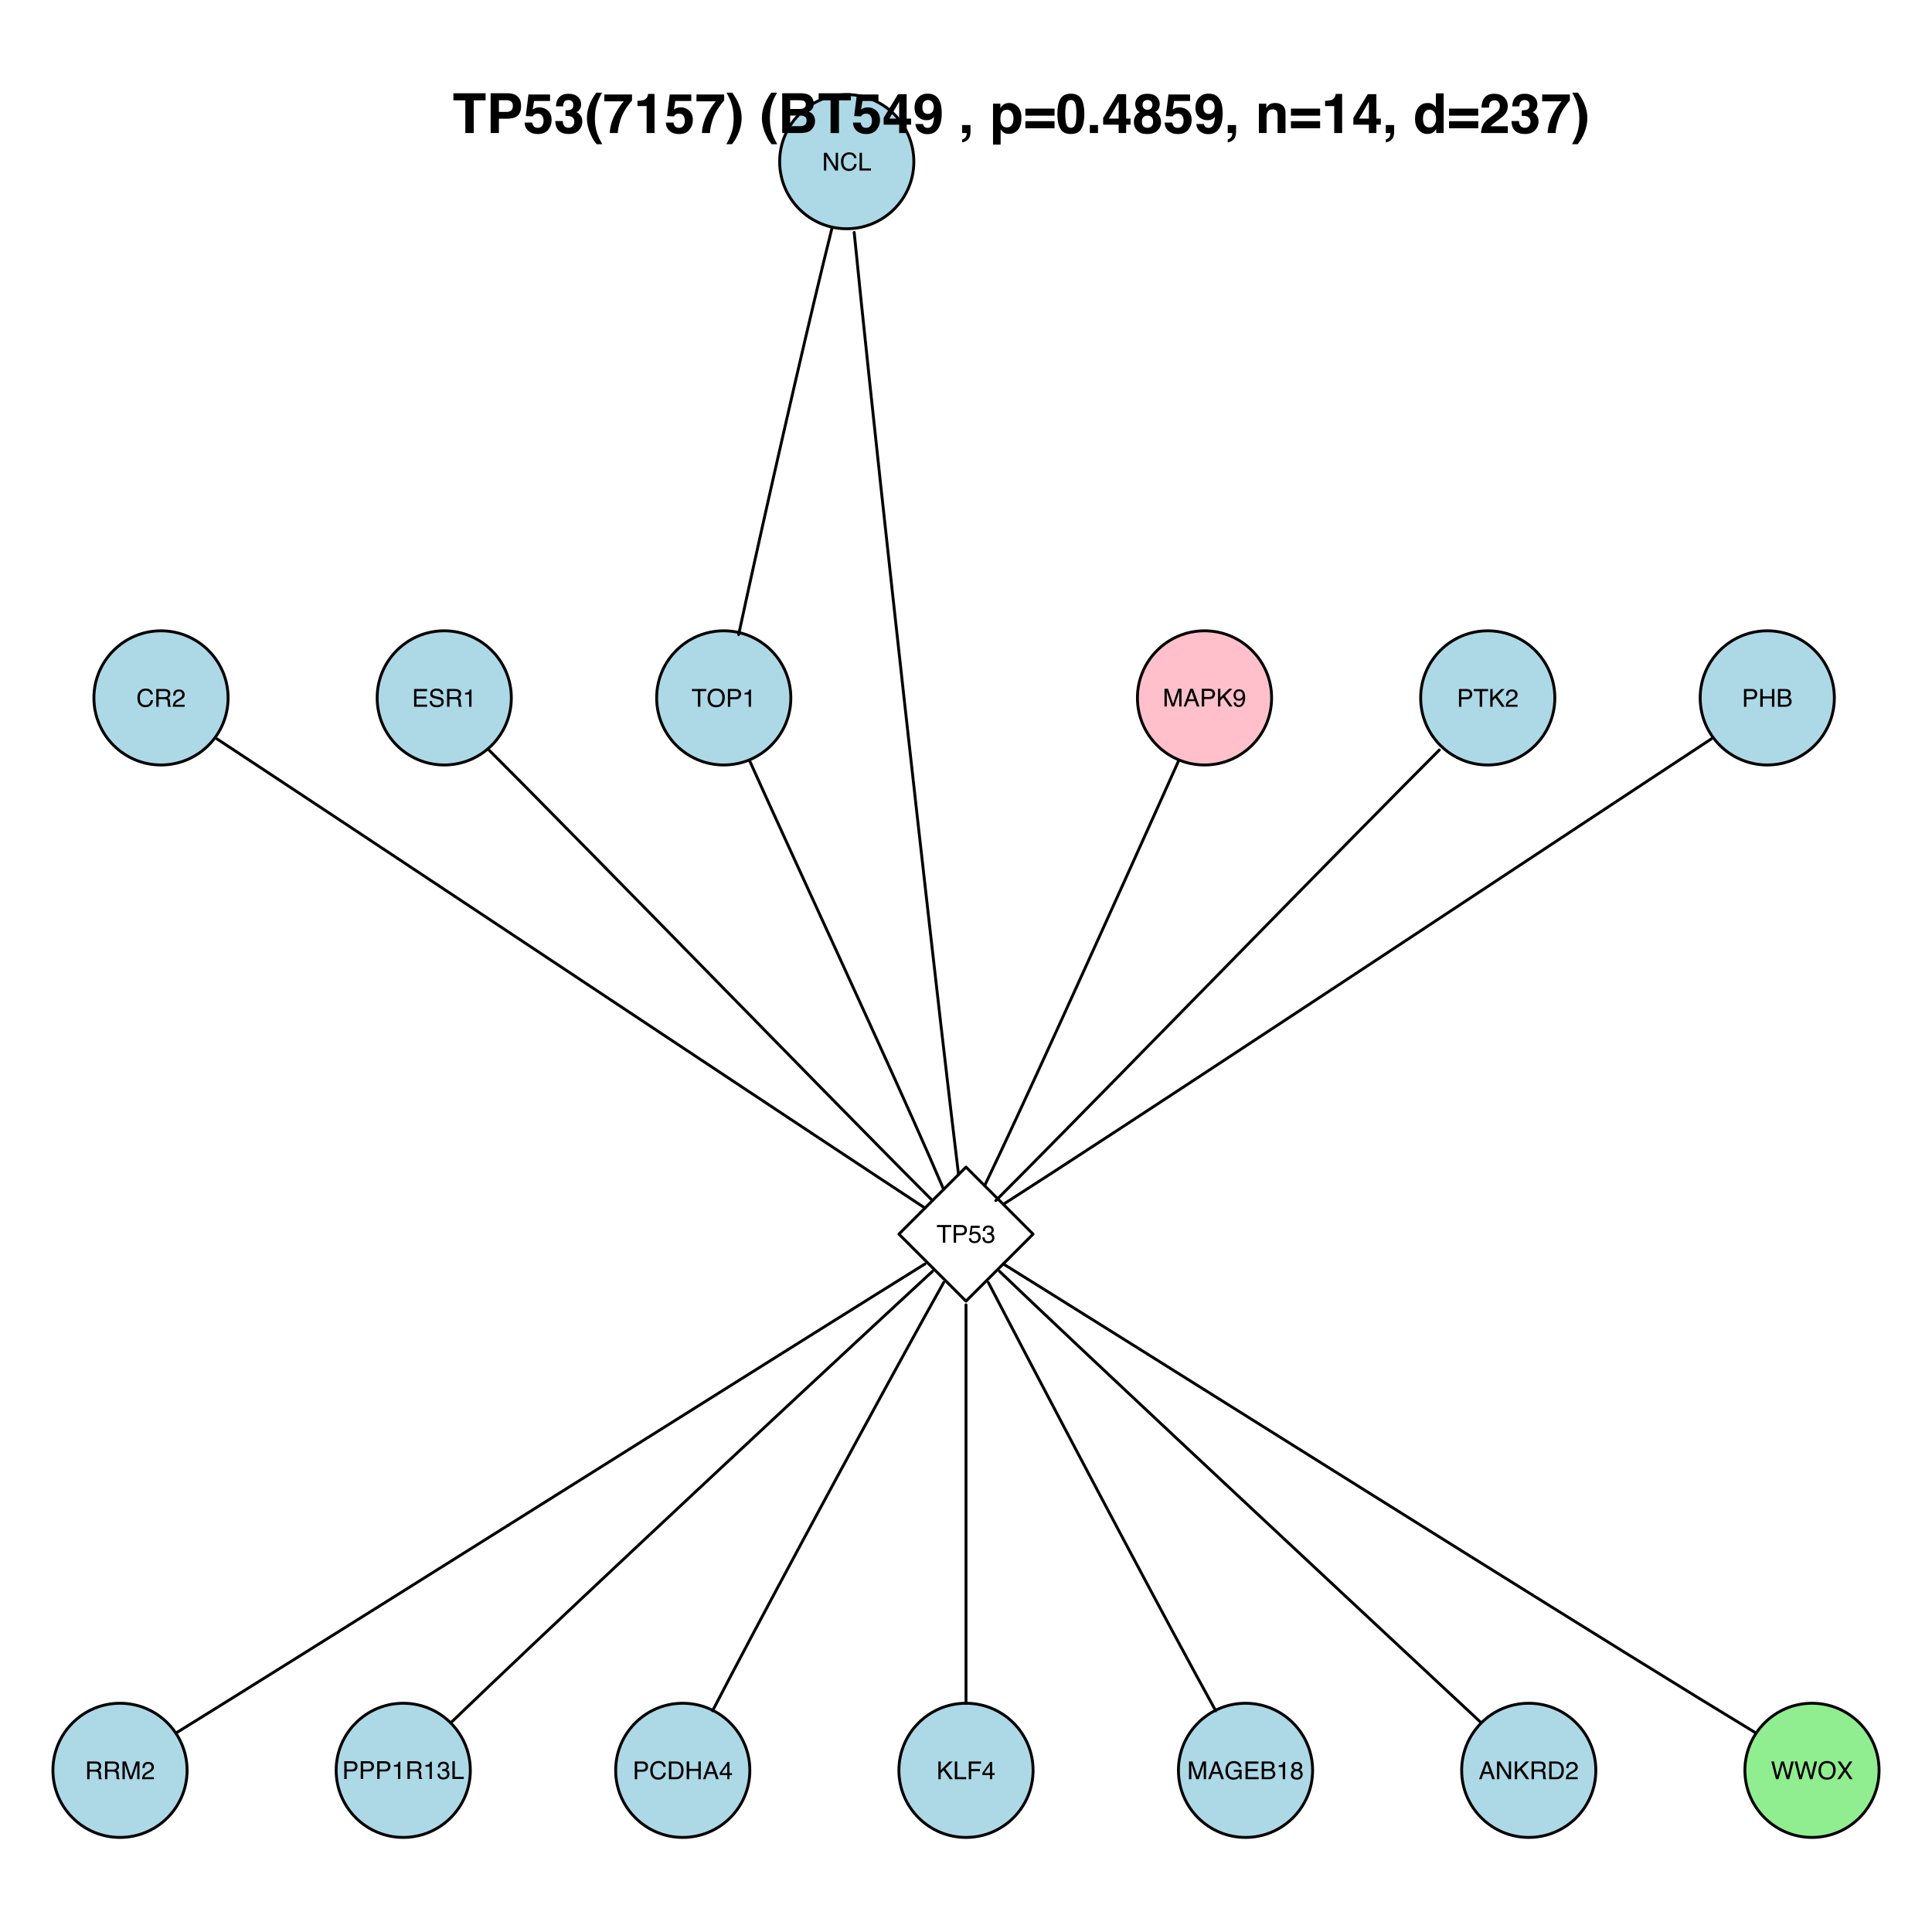 <?xml version="1.0" encoding="UTF-8"?>
<svg xmlns="http://www.w3.org/2000/svg" xmlns:xlink="http://www.w3.org/1999/xlink" width="504pt" height="504pt" viewBox="0 0 504 504" version="1.1">
<defs>
<g>
<symbol overflow="visible" id="glyph0-0">
<path style="stroke:none;" d="M 0.203 0 L 0.203 -4.625 L 3.875 -4.625 L 3.875 0 Z M 3.297 -0.578 L 3.297 -4.047 L 0.781 -4.047 L 0.781 -0.578 Z "/>
</symbol>
<symbol overflow="visible" id="glyph0-1">
<path style="stroke:none;" d="M 2.438 -4.75 C 3.02 -4.75 3.473 -4.594 3.797 -4.281 C 4.117 -3.969 4.297 -3.617 4.328 -3.234 L 3.719 -3.234 C 3.656 -3.523 3.52 -3.758 3.312 -3.938 C 3.102 -4.113 2.812 -4.203 2.438 -4.203 C 1.988 -4.203 1.625 -4.039 1.344 -3.719 C 1.062 -3.395 0.922 -2.906 0.922 -2.25 C 0.922 -1.707 1.047 -1.27 1.297 -0.938 C 1.547 -0.602 1.926 -0.438 2.438 -0.438 C 2.895 -0.438 3.242 -0.613 3.484 -0.969 C 3.609 -1.145 3.703 -1.391 3.766 -1.703 L 4.375 -1.703 C 4.32 -1.211 4.145 -0.801 3.844 -0.469 C 3.469 -0.07 2.973 0.125 2.359 0.125 C 1.816 0.125 1.363 -0.039 1 -0.375 C 0.52 -0.801 0.281 -1.461 0.281 -2.359 C 0.281 -3.035 0.461 -3.594 0.828 -4.031 C 1.211 -4.508 1.75 -4.75 2.438 -4.75 Z M 2.312 -4.75 Z "/>
</symbol>
<symbol overflow="visible" id="glyph0-2">
<path style="stroke:none;" d="M 2.641 -2.5 C 2.93 -2.5 3.16 -2.555 3.328 -2.672 C 3.504 -2.797 3.594 -3.008 3.594 -3.312 C 3.594 -3.645 3.473 -3.867 3.234 -3.984 C 3.109 -4.047 2.938 -4.078 2.719 -4.078 L 1.188 -4.078 L 1.188 -2.5 Z M 0.562 -4.625 L 2.703 -4.625 C 3.055 -4.625 3.348 -4.57 3.578 -4.469 C 4.004 -4.27 4.219 -3.906 4.219 -3.375 C 4.219 -3.094 4.16 -2.863 4.047 -2.688 C 3.93 -2.52 3.773 -2.379 3.578 -2.266 C 3.754 -2.191 3.891 -2.094 3.984 -1.969 C 4.078 -1.852 4.129 -1.664 4.141 -1.406 L 4.156 -0.781 C 4.164 -0.602 4.18 -0.473 4.203 -0.391 C 4.234 -0.242 4.301 -0.148 4.406 -0.109 L 4.406 0 L 3.641 0 C 3.617 -0.039 3.598 -0.094 3.578 -0.156 C 3.566 -0.219 3.555 -0.336 3.547 -0.516 L 3.516 -1.281 C 3.504 -1.582 3.391 -1.785 3.172 -1.891 C 3.055 -1.953 2.867 -1.984 2.609 -1.984 L 1.188 -1.984 L 1.188 0 L 0.562 0 Z "/>
</symbol>
<symbol overflow="visible" id="glyph0-3">
<path style="stroke:none;" d="M 0.203 0 C 0.223 -0.383 0.301 -0.719 0.438 -1 C 0.582 -1.289 0.852 -1.555 1.25 -1.797 L 1.859 -2.141 C 2.129 -2.297 2.32 -2.43 2.438 -2.547 C 2.602 -2.723 2.688 -2.922 2.688 -3.141 C 2.688 -3.398 2.609 -3.609 2.453 -3.766 C 2.297 -3.922 2.086 -4 1.828 -4 C 1.43 -4 1.16 -3.852 1.016 -3.562 C 0.941 -3.406 0.898 -3.188 0.891 -2.906 L 0.312 -2.906 C 0.32 -3.301 0.395 -3.617 0.531 -3.859 C 0.77 -4.297 1.203 -4.516 1.828 -4.516 C 2.336 -4.516 2.711 -4.375 2.953 -4.094 C 3.191 -3.82 3.312 -3.516 3.312 -3.172 C 3.312 -2.805 3.188 -2.5 2.938 -2.25 C 2.789 -2.094 2.523 -1.91 2.141 -1.703 L 1.719 -1.469 C 1.508 -1.352 1.348 -1.242 1.234 -1.141 C 1.023 -0.961 0.891 -0.758 0.828 -0.531 L 3.297 -0.531 L 3.297 0 Z "/>
</symbol>
<symbol overflow="visible" id="glyph0-4">
<path style="stroke:none;" d="M 0.547 -4.625 L 3.922 -4.625 L 3.922 -4.047 L 1.156 -4.047 L 1.156 -2.656 L 3.703 -2.656 L 3.703 -2.109 L 1.156 -2.109 L 1.156 -0.547 L 3.969 -0.547 L 3.969 0 L 0.547 0 Z M 2.25 -4.625 Z "/>
</symbol>
<symbol overflow="visible" id="glyph0-5">
<path style="stroke:none;" d="M 0.906 -1.484 C 0.914 -1.223 0.973 -1.016 1.078 -0.859 C 1.285 -0.547 1.656 -0.391 2.188 -0.391 C 2.414 -0.391 2.629 -0.426 2.828 -0.5 C 3.191 -0.625 3.375 -0.852 3.375 -1.188 C 3.375 -1.438 3.297 -1.617 3.141 -1.734 C 2.984 -1.836 2.734 -1.926 2.391 -2 L 1.766 -2.141 C 1.359 -2.234 1.07 -2.336 0.906 -2.453 C 0.613 -2.641 0.469 -2.926 0.469 -3.312 C 0.469 -3.727 0.609 -4.066 0.891 -4.328 C 1.18 -4.598 1.586 -4.734 2.109 -4.734 C 2.598 -4.734 3.008 -4.613 3.344 -4.375 C 3.688 -4.145 3.859 -3.773 3.859 -3.266 L 3.266 -3.266 C 3.234 -3.516 3.164 -3.703 3.062 -3.828 C 2.875 -4.066 2.551 -4.188 2.094 -4.188 C 1.727 -4.188 1.461 -4.109 1.297 -3.953 C 1.141 -3.805 1.062 -3.629 1.062 -3.422 C 1.062 -3.191 1.156 -3.023 1.344 -2.922 C 1.469 -2.859 1.75 -2.773 2.188 -2.672 L 2.828 -2.531 C 3.141 -2.457 3.379 -2.359 3.547 -2.234 C 3.836 -2.016 3.984 -1.703 3.984 -1.297 C 3.984 -0.785 3.797 -0.414 3.422 -0.188 C 3.055 0.031 2.629 0.141 2.141 0.141 C 1.566 0.141 1.113 -0.008 0.781 -0.312 C 0.457 -0.594 0.301 -0.984 0.312 -1.484 Z M 2.156 -4.75 Z "/>
</symbol>
<symbol overflow="visible" id="glyph0-6">
<path style="stroke:none;" d="M 0.609 -3.188 L 0.609 -3.625 C 1.023 -3.664 1.312 -3.727 1.469 -3.812 C 1.633 -3.906 1.754 -4.129 1.828 -4.484 L 2.281 -4.484 L 2.281 0 L 1.672 0 L 1.672 -3.188 Z "/>
</symbol>
<symbol overflow="visible" id="glyph0-7">
<path style="stroke:none;" d="M 0.484 -4.625 L 1.234 -4.625 L 3.562 -0.875 L 3.562 -4.625 L 4.156 -4.625 L 4.156 0 L 3.453 0 L 1.094 -3.734 L 1.094 0 L 0.484 0 Z M 2.281 -4.625 Z "/>
</symbol>
<symbol overflow="visible" id="glyph0-8">
<path style="stroke:none;" d="M 0.484 -4.625 L 1.109 -4.625 L 1.109 -0.547 L 3.453 -0.547 L 3.453 0 L 0.484 0 Z "/>
</symbol>
<symbol overflow="visible" id="glyph0-9">
<path style="stroke:none;" d="M 0.469 -4.625 L 1.375 -4.625 L 2.703 -0.719 L 4.016 -4.625 L 4.906 -4.625 L 4.906 0 L 4.312 0 L 4.312 -2.719 C 4.312 -2.812 4.312 -2.969 4.312 -3.188 C 4.312 -3.406 4.312 -3.641 4.312 -3.891 L 3 0 L 2.375 0 L 1.062 -3.891 L 1.062 -3.75 C 1.062 -3.633 1.062 -3.461 1.062 -3.234 C 1.07 -3.004 1.078 -2.832 1.078 -2.719 L 1.078 0 L 0.469 0 Z "/>
</symbol>
<symbol overflow="visible" id="glyph0-10">
<path style="stroke:none;" d="M 2.859 -1.891 L 2.156 -3.938 L 1.422 -1.891 Z M 1.828 -4.625 L 2.547 -4.625 L 4.219 0 L 3.531 0 L 3.062 -1.391 L 1.234 -1.391 L 0.734 0 L 0.094 0 Z M 2.156 -4.625 Z "/>
</symbol>
<symbol overflow="visible" id="glyph0-11">
<path style="stroke:none;" d="M 0.547 -4.625 L 2.625 -4.625 C 3.039 -4.625 3.375 -4.504 3.625 -4.266 C 3.875 -4.035 4 -3.711 4 -3.297 C 4 -2.93 3.883 -2.613 3.656 -2.344 C 3.438 -2.082 3.094 -1.953 2.625 -1.953 L 1.172 -1.953 L 1.172 0 L 0.547 0 Z M 3.359 -3.297 C 3.359 -3.629 3.234 -3.859 2.984 -3.984 C 2.848 -4.047 2.66 -4.078 2.422 -4.078 L 1.172 -4.078 L 1.172 -2.484 L 2.422 -2.484 C 2.703 -2.484 2.926 -2.539 3.094 -2.656 C 3.27 -2.781 3.359 -2.992 3.359 -3.297 Z "/>
</symbol>
<symbol overflow="visible" id="glyph0-12">
<path style="stroke:none;" d="M 0.484 -4.625 L 1.094 -4.625 L 1.094 -2.359 L 3.344 -4.625 L 4.219 -4.625 L 2.297 -2.75 L 4.266 0 L 3.453 0 L 1.844 -2.312 L 1.094 -1.609 L 1.094 0 L 0.484 0 Z "/>
</symbol>
<symbol overflow="visible" id="glyph0-13">
<path style="stroke:none;" d="M 0.859 -1.094 C 0.867 -0.781 0.988 -0.562 1.219 -0.438 C 1.332 -0.375 1.461 -0.344 1.609 -0.344 C 1.879 -0.344 2.109 -0.453 2.297 -0.672 C 2.484 -0.898 2.617 -1.363 2.703 -2.062 C 2.578 -1.852 2.422 -1.707 2.234 -1.625 C 2.047 -1.551 1.848 -1.516 1.641 -1.516 C 1.203 -1.516 0.859 -1.648 0.609 -1.922 C 0.359 -2.191 0.234 -2.539 0.234 -2.969 C 0.234 -3.375 0.359 -3.727 0.609 -4.031 C 0.859 -4.344 1.223 -4.5 1.703 -4.5 C 2.359 -4.5 2.812 -4.207 3.062 -3.625 C 3.195 -3.301 3.266 -2.895 3.266 -2.406 C 3.266 -1.852 3.188 -1.363 3.031 -0.938 C 2.75 -0.227 2.281 0.125 1.625 0.125 C 1.188 0.125 0.852 0.008 0.625 -0.219 C 0.395 -0.445 0.281 -0.738 0.281 -1.094 Z M 1.719 -2.016 C 1.938 -2.016 2.141 -2.086 2.328 -2.234 C 2.516 -2.379 2.609 -2.641 2.609 -3.016 C 2.609 -3.336 2.523 -3.578 2.359 -3.734 C 2.191 -3.898 1.977 -3.984 1.719 -3.984 C 1.438 -3.984 1.211 -3.891 1.047 -3.703 C 0.891 -3.523 0.812 -3.281 0.812 -2.969 C 0.812 -2.676 0.883 -2.441 1.031 -2.266 C 1.176 -2.098 1.406 -2.016 1.719 -2.016 Z "/>
</symbol>
<symbol overflow="visible" id="glyph0-14">
<path style="stroke:none;" d="M 3.844 -4.625 L 3.844 -4.062 L 2.297 -4.062 L 2.297 0 L 1.656 0 L 1.656 -4.062 L 0.109 -4.062 L 0.109 -4.625 Z "/>
</symbol>
<symbol overflow="visible" id="glyph0-15">
<path style="stroke:none;" d="M 0.5 -4.625 L 1.141 -4.625 L 1.141 -2.703 L 3.547 -2.703 L 3.547 -4.625 L 4.172 -4.625 L 4.172 0 L 3.547 0 L 3.547 -2.156 L 1.141 -2.156 L 1.141 0 L 0.5 0 Z "/>
</symbol>
<symbol overflow="visible" id="glyph0-16">
<path style="stroke:none;" d="M 2.219 -2.672 C 2.488 -2.672 2.695 -2.707 2.844 -2.781 C 3.07 -2.895 3.188 -3.098 3.188 -3.391 C 3.188 -3.691 3.062 -3.895 2.812 -4 C 2.676 -4.062 2.473 -4.094 2.203 -4.094 L 1.094 -4.094 L 1.094 -2.672 Z M 2.438 -0.531 C 2.82 -0.531 3.094 -0.645 3.25 -0.875 C 3.352 -1.008 3.406 -1.176 3.406 -1.375 C 3.406 -1.707 3.258 -1.938 2.969 -2.062 C 2.801 -2.125 2.586 -2.156 2.328 -2.156 L 1.094 -2.156 L 1.094 -0.531 Z M 0.469 -4.625 L 2.453 -4.625 C 2.992 -4.625 3.379 -4.461 3.609 -4.141 C 3.742 -3.941 3.812 -3.719 3.812 -3.469 C 3.812 -3.176 3.727 -2.938 3.562 -2.75 C 3.477 -2.656 3.352 -2.566 3.188 -2.484 C 3.426 -2.391 3.602 -2.289 3.719 -2.188 C 3.926 -1.977 4.031 -1.695 4.031 -1.344 C 4.031 -1.051 3.938 -0.785 3.75 -0.547 C 3.477 -0.18 3.035 0 2.422 0 L 0.469 0 Z "/>
</symbol>
<symbol overflow="visible" id="glyph0-17">
<path style="stroke:none;" d="M 2.484 -4.75 C 3.297 -4.75 3.898 -4.484 4.297 -3.953 C 4.598 -3.547 4.75 -3.023 4.75 -2.391 C 4.75 -1.703 4.578 -1.129 4.234 -0.672 C 3.816 -0.129 3.227 0.141 2.469 0.141 C 1.758 0.141 1.203 -0.094 0.797 -0.562 C 0.43 -1.02 0.25 -1.594 0.25 -2.281 C 0.25 -2.906 0.406 -3.441 0.719 -3.891 C 1.113 -4.461 1.703 -4.75 2.484 -4.75 Z M 2.547 -0.422 C 3.098 -0.422 3.492 -0.617 3.734 -1.016 C 3.984 -1.41 4.109 -1.863 4.109 -2.375 C 4.109 -2.914 3.969 -3.352 3.688 -3.688 C 3.406 -4.02 3.016 -4.188 2.516 -4.188 C 2.035 -4.188 1.645 -4.02 1.344 -3.688 C 1.051 -3.363 0.906 -2.883 0.906 -2.25 C 0.906 -1.738 1.031 -1.305 1.281 -0.953 C 1.539 -0.598 1.961 -0.422 2.547 -0.422 Z M 2.5 -4.75 Z "/>
</symbol>
<symbol overflow="visible" id="glyph0-18">
<path style="stroke:none;" d="M 0.797 -1.141 C 0.836 -0.816 0.988 -0.598 1.25 -0.484 C 1.383 -0.422 1.535 -0.391 1.703 -0.391 C 2.047 -0.391 2.297 -0.492 2.453 -0.703 C 2.617 -0.922 2.703 -1.16 2.703 -1.422 C 2.703 -1.734 2.602 -1.973 2.406 -2.141 C 2.219 -2.316 1.988 -2.406 1.719 -2.406 C 1.52 -2.406 1.352 -2.363 1.219 -2.281 C 1.082 -2.207 0.961 -2.102 0.859 -1.969 L 0.375 -2 L 0.719 -4.422 L 3.047 -4.422 L 3.047 -3.875 L 1.141 -3.875 L 0.953 -2.625 C 1.055 -2.707 1.156 -2.77 1.25 -2.812 C 1.414 -2.875 1.609 -2.906 1.828 -2.906 C 2.242 -2.906 2.594 -2.77 2.875 -2.5 C 3.164 -2.238 3.312 -1.906 3.312 -1.5 C 3.312 -1.07 3.176 -0.695 2.906 -0.375 C 2.645 -0.051 2.227 0.109 1.656 0.109 C 1.289 0.109 0.961 0.008 0.672 -0.188 C 0.391 -0.395 0.234 -0.711 0.203 -1.141 Z "/>
</symbol>
<symbol overflow="visible" id="glyph0-19">
<path style="stroke:none;" d="M 1.672 0.125 C 1.141 0.125 0.754 -0.02 0.516 -0.312 C 0.273 -0.602 0.156 -0.961 0.156 -1.391 L 0.75 -1.391 C 0.77 -1.098 0.82 -0.883 0.906 -0.75 C 1.051 -0.508 1.316 -0.391 1.703 -0.391 C 2.004 -0.391 2.242 -0.469 2.422 -0.625 C 2.598 -0.789 2.688 -1 2.688 -1.25 C 2.688 -1.562 2.594 -1.773 2.406 -1.891 C 2.219 -2.016 1.953 -2.078 1.609 -2.078 C 1.578 -2.078 1.539 -2.078 1.5 -2.078 C 1.457 -2.078 1.422 -2.078 1.391 -2.078 L 1.391 -2.578 C 1.441 -2.566 1.488 -2.562 1.531 -2.562 C 1.57 -2.562 1.613 -2.562 1.656 -2.562 C 1.875 -2.562 2.051 -2.594 2.188 -2.656 C 2.426 -2.781 2.547 -2.992 2.547 -3.297 C 2.547 -3.516 2.461 -3.68 2.297 -3.797 C 2.141 -3.922 1.957 -3.984 1.75 -3.984 C 1.363 -3.984 1.102 -3.859 0.969 -3.609 C 0.883 -3.473 0.836 -3.281 0.828 -3.031 L 0.266 -3.031 C 0.266 -3.363 0.332 -3.645 0.469 -3.875 C 0.695 -4.289 1.102 -4.5 1.688 -4.5 C 2.145 -4.5 2.5 -4.395 2.75 -4.188 C 3 -3.988 3.125 -3.695 3.125 -3.312 C 3.125 -3.031 3.051 -2.805 2.906 -2.641 C 2.812 -2.535 2.691 -2.453 2.547 -2.391 C 2.785 -2.328 2.969 -2.203 3.094 -2.016 C 3.227 -1.828 3.297 -1.598 3.297 -1.328 C 3.297 -0.898 3.156 -0.551 2.875 -0.281 C 2.594 -0.008 2.191 0.125 1.672 0.125 Z "/>
</symbol>
<symbol overflow="visible" id="glyph0-20">
<path style="stroke:none;" d="M 2.266 -0.531 C 2.473 -0.531 2.645 -0.551 2.781 -0.594 C 3.031 -0.676 3.227 -0.836 3.375 -1.078 C 3.5 -1.266 3.594 -1.5 3.656 -1.781 C 3.688 -1.957 3.703 -2.117 3.703 -2.266 C 3.703 -2.836 3.586 -3.281 3.359 -3.594 C 3.129 -3.914 2.758 -4.078 2.25 -4.078 L 1.141 -4.078 L 1.141 -0.531 Z M 0.516 -4.625 L 2.391 -4.625 C 3.023 -4.625 3.516 -4.395 3.859 -3.938 C 4.172 -3.531 4.328 -3.008 4.328 -2.375 C 4.328 -1.883 4.238 -1.441 4.062 -1.047 C 3.738 -0.348 3.176 0 2.375 0 L 0.516 0 Z "/>
</symbol>
<symbol overflow="visible" id="glyph0-21">
<path style="stroke:none;" d="M 2.125 -1.594 L 2.125 -3.641 L 0.688 -1.594 Z M 2.141 0 L 2.141 -1.094 L 0.156 -1.094 L 0.156 -1.656 L 2.219 -4.516 L 2.703 -4.516 L 2.703 -1.594 L 3.359 -1.594 L 3.359 -1.094 L 2.703 -1.094 L 2.703 0 Z "/>
</symbol>
<symbol overflow="visible" id="glyph0-22">
<path style="stroke:none;" d="M 0.547 -4.625 L 3.75 -4.625 L 3.75 -4.047 L 1.172 -4.047 L 1.172 -2.656 L 3.438 -2.656 L 3.438 -2.094 L 1.172 -2.094 L 1.172 0 L 0.547 0 Z "/>
</symbol>
<symbol overflow="visible" id="glyph0-23">
<path style="stroke:none;" d="M 2.484 -4.734 C 2.922 -4.734 3.297 -4.648 3.609 -4.484 C 4.066 -4.242 4.348 -3.82 4.453 -3.219 L 3.828 -3.219 C 3.754 -3.551 3.598 -3.797 3.359 -3.953 C 3.129 -4.109 2.832 -4.188 2.469 -4.188 C 2.039 -4.188 1.68 -4.023 1.391 -3.703 C 1.098 -3.379 0.953 -2.898 0.953 -2.266 C 0.953 -1.723 1.07 -1.281 1.312 -0.938 C 1.551 -0.594 1.945 -0.422 2.5 -0.422 C 2.914 -0.422 3.258 -0.539 3.531 -0.781 C 3.801 -1.02 3.941 -1.41 3.953 -1.953 L 2.5 -1.953 L 2.5 -2.469 L 4.531 -2.469 L 4.531 0 L 4.125 0 L 3.969 -0.594 C 3.758 -0.363 3.57 -0.203 3.406 -0.109 C 3.133 0.047 2.785 0.125 2.359 0.125 C 1.816 0.125 1.348 -0.051 0.953 -0.406 C 0.523 -0.852 0.312 -1.461 0.312 -2.234 C 0.312 -3.004 0.52 -3.617 0.938 -4.078 C 1.332 -4.516 1.848 -4.734 2.484 -4.734 Z M 2.375 -4.75 Z "/>
</symbol>
<symbol overflow="visible" id="glyph0-24">
<path style="stroke:none;" d="M 1.75 -2.609 C 2 -2.609 2.191 -2.676 2.328 -2.812 C 2.473 -2.957 2.547 -3.129 2.547 -3.328 C 2.547 -3.492 2.477 -3.645 2.344 -3.781 C 2.207 -3.926 2.004 -4 1.734 -4 C 1.461 -4 1.266 -3.926 1.141 -3.781 C 1.016 -3.645 0.953 -3.484 0.953 -3.297 C 0.953 -3.078 1.031 -2.906 1.188 -2.781 C 1.352 -2.664 1.539 -2.609 1.75 -2.609 Z M 1.781 -0.391 C 2.039 -0.391 2.258 -0.457 2.438 -0.594 C 2.613 -0.738 2.703 -0.953 2.703 -1.234 C 2.703 -1.523 2.609 -1.742 2.422 -1.891 C 2.242 -2.047 2.02 -2.125 1.75 -2.125 C 1.477 -2.125 1.254 -2.047 1.078 -1.891 C 0.91 -1.734 0.828 -1.52 0.828 -1.25 C 0.828 -1.02 0.906 -0.816 1.062 -0.641 C 1.219 -0.473 1.457 -0.391 1.781 -0.391 Z M 0.984 -2.391 C 0.828 -2.461 0.703 -2.547 0.609 -2.641 C 0.441 -2.805 0.359 -3.02 0.359 -3.281 C 0.359 -3.625 0.477 -3.914 0.719 -4.156 C 0.969 -4.395 1.316 -4.516 1.766 -4.516 C 2.191 -4.516 2.523 -4.398 2.766 -4.172 C 3.016 -3.941 3.141 -3.676 3.141 -3.375 C 3.141 -3.094 3.07 -2.863 2.938 -2.688 C 2.852 -2.594 2.727 -2.5 2.562 -2.406 C 2.75 -2.32 2.895 -2.223 3 -2.109 C 3.195 -1.898 3.297 -1.629 3.297 -1.297 C 3.297 -0.898 3.16 -0.562 2.891 -0.281 C 2.629 -0.008 2.254 0.125 1.766 0.125 C 1.328 0.125 0.957 0.008 0.656 -0.219 C 0.352 -0.457 0.203 -0.805 0.203 -1.266 C 0.203 -1.523 0.266 -1.754 0.391 -1.953 C 0.523 -2.148 0.723 -2.297 0.984 -2.391 Z "/>
</symbol>
<symbol overflow="visible" id="glyph0-25">
<path style="stroke:none;" d="M 0.797 -4.625 L 1.672 -0.859 L 2.703 -4.625 L 3.391 -4.625 L 4.438 -0.859 L 5.297 -4.625 L 5.984 -4.625 L 4.781 0 L 4.125 0 L 3.047 -3.828 L 1.984 0 L 1.328 0 L 0.109 -4.625 Z "/>
</symbol>
<symbol overflow="visible" id="glyph0-26">
<path style="stroke:none;" d="M 0.891 0 L 0.125 0 L 1.781 -2.359 L 0.234 -4.625 L 1.016 -4.625 L 2.203 -2.844 L 3.359 -4.625 L 4.109 -4.625 L 2.562 -2.359 L 4.188 0 L 3.406 0 L 2.172 -1.906 Z "/>
</symbol>
<symbol overflow="visible" id="glyph1-0">
<path style="stroke:none;" d="M 1.078 0 L 1.078 -10.375 L 9.438 -10.375 L 9.438 0 Z M 8.141 -1.297 L 8.141 -9.078 L 2.375 -9.078 L 2.375 -1.297 Z "/>
</symbol>
<symbol overflow="visible" id="glyph1-1">
<path style="stroke:none;" d="M 8.625 -10.375 L 8.625 -8.531 L 5.531 -8.531 L 5.531 0 L 3.344 0 L 3.344 -8.531 L 0.234 -8.531 L 0.234 -10.375 Z "/>
</symbol>
<symbol overflow="visible" id="glyph1-2">
<path style="stroke:none;" d="M 6.938 -7.062 C 6.938 -7.602 6.789 -7.988 6.5 -8.219 C 6.219 -8.445 5.82 -8.562 5.312 -8.562 L 3.297 -8.562 L 3.297 -5.516 L 5.312 -5.516 C 5.82 -5.516 6.219 -5.641 6.5 -5.891 C 6.789 -6.141 6.938 -6.531 6.938 -7.062 Z M 9.078 -7.078 C 9.078 -5.859 8.766 -4.992 8.141 -4.484 C 7.523 -3.984 6.645 -3.734 5.5 -3.734 L 3.297 -3.734 L 3.297 0 L 1.141 0 L 1.141 -10.375 L 5.656 -10.375 C 6.695 -10.375 7.523 -10.102 8.141 -9.562 C 8.766 -9.031 9.078 -8.203 9.078 -7.078 Z "/>
</symbol>
<symbol overflow="visible" id="glyph1-3">
<path style="stroke:none;" d="M 2.375 -2.734 C 2.457 -2.297 2.609 -1.957 2.828 -1.719 C 3.055 -1.477 3.383 -1.359 3.812 -1.359 C 4.312 -1.359 4.691 -1.531 4.953 -1.875 C 5.211 -2.227 5.344 -2.672 5.344 -3.203 C 5.344 -3.723 5.219 -4.16 4.969 -4.516 C 4.727 -4.879 4.352 -5.062 3.844 -5.062 C 3.594 -5.062 3.379 -5.031 3.203 -4.969 C 2.891 -4.852 2.656 -4.645 2.5 -4.344 L 0.703 -4.438 L 1.406 -10.062 L 7.031 -10.062 L 7.031 -8.359 L 2.859 -8.359 L 2.5 -6.141 C 2.812 -6.336 3.051 -6.469 3.219 -6.531 C 3.508 -6.645 3.863 -6.703 4.281 -6.703 C 5.125 -6.703 5.859 -6.414 6.484 -5.844 C 7.117 -5.281 7.438 -4.457 7.438 -3.375 C 7.438 -2.426 7.133 -1.582 6.531 -0.844 C 5.926 -0.102 5.02 0.266 3.812 0.266 C 2.844 0.266 2.047 0.004 1.422 -0.516 C 0.797 -1.035 0.445 -1.773 0.375 -2.734 Z "/>
</symbol>
<symbol overflow="visible" id="glyph1-4">
<path style="stroke:none;" d="M 2.344 -3.125 C 2.344 -2.719 2.41 -2.383 2.547 -2.125 C 2.785 -1.625 3.227 -1.375 3.875 -1.375 C 4.27 -1.375 4.613 -1.508 4.906 -1.781 C 5.195 -2.051 5.344 -2.441 5.344 -2.953 C 5.344 -3.617 5.07 -4.066 4.531 -4.297 C 4.219 -4.422 3.727 -4.484 3.062 -4.484 L 3.062 -5.922 C 3.719 -5.93 4.176 -5.992 4.438 -6.109 C 4.875 -6.305 5.094 -6.703 5.094 -7.297 C 5.094 -7.691 4.977 -8.008 4.75 -8.25 C 4.531 -8.488 4.211 -8.609 3.797 -8.609 C 3.328 -8.609 2.977 -8.457 2.75 -8.156 C 2.531 -7.863 2.426 -7.469 2.438 -6.969 L 0.562 -6.969 C 0.582 -7.469 0.672 -7.945 0.828 -8.406 C 0.984 -8.801 1.238 -9.172 1.594 -9.516 C 1.852 -9.754 2.164 -9.938 2.531 -10.062 C 2.895 -10.188 3.336 -10.25 3.859 -10.25 C 4.836 -10.25 5.625 -9.992 6.219 -9.484 C 6.82 -8.984 7.125 -8.312 7.125 -7.469 C 7.125 -6.863 6.941 -6.352 6.578 -5.938 C 6.359 -5.688 6.125 -5.516 5.875 -5.422 C 6.062 -5.422 6.328 -5.258 6.672 -4.938 C 7.18 -4.469 7.438 -3.82 7.438 -3 C 7.438 -2.133 7.133 -1.375 6.531 -0.719 C 5.938 -0.07 5.055 0.25 3.891 0.25 C 2.441 0.25 1.438 -0.219 0.875 -1.156 C 0.57 -1.656 0.406 -2.312 0.375 -3.125 Z "/>
</symbol>
<symbol overflow="visible" id="glyph1-5">
<path style="stroke:none;" d="M 1.453 -7.75 C 1.816 -8.613 2.359 -9.539 3.078 -10.531 L 4.594 -10.531 L 4.156 -9.75 C 3.562 -8.664 3.148 -7.531 2.922 -6.344 C 2.773 -5.562 2.703 -4.711 2.703 -3.797 C 2.703 -2.359 2.91 -1.039 3.328 0.156 C 3.566 0.875 4 1.789 4.625 2.906 L 3.141 2.906 L 2.641 2.219 C 2.316 1.812 1.973 1.195 1.609 0.375 C 0.953 -1.082 0.625 -2.516 0.625 -3.922 C 0.625 -5.211 0.898 -6.488 1.453 -7.75 Z "/>
</symbol>
<symbol overflow="visible" id="glyph1-6">
<path style="stroke:none;" d="M 7.594 -8.5 C 7.289 -8.195 6.875 -7.664 6.344 -6.906 C 5.812 -6.156 5.363 -5.379 5 -4.578 C 4.719 -3.941 4.461 -3.164 4.234 -2.25 C 4.004 -1.332 3.891 -0.582 3.891 0 L 1.797 0 C 1.859 -1.832 2.461 -3.734 3.609 -5.703 C 4.336 -6.93 4.953 -7.785 5.453 -8.266 L 0.359 -8.266 L 0.391 -10.062 L 7.594 -10.062 Z "/>
</symbol>
<symbol overflow="visible" id="glyph1-7">
<path style="stroke:none;" d="M 1 -7.031 L 1 -8.406 C 1.633 -8.426 2.078 -8.469 2.328 -8.531 C 2.734 -8.613 3.062 -8.789 3.312 -9.062 C 3.488 -9.238 3.617 -9.484 3.703 -9.797 C 3.754 -9.973 3.781 -10.109 3.781 -10.203 L 5.453 -10.203 L 5.453 0 L 3.391 0 L 3.391 -7.031 Z "/>
</symbol>
<symbol overflow="visible" id="glyph1-8">
<path style="stroke:none;" d="M 1.688 -10.531 C 2.406 -9.539 2.945 -8.613 3.312 -7.75 C 3.863 -6.488 4.141 -5.211 4.141 -3.922 C 4.141 -2.516 3.816 -1.082 3.172 0.375 C 2.797 1.195 2.445 1.812 2.125 2.219 L 1.625 2.906 L 0.141 2.906 C 0.766 1.789 1.195 0.875 1.438 0.156 C 1.852 -1.039 2.062 -2.359 2.062 -3.797 C 2.062 -4.711 1.988 -5.562 1.844 -6.344 C 1.613 -7.531 1.203 -8.664 0.609 -9.75 L 0.188 -10.531 Z "/>
</symbol>
<symbol overflow="visible" id="glyph1-9">
<path style="stroke:none;" d=""/>
</symbol>
<symbol overflow="visible" id="glyph1-10">
<path style="stroke:none;" d="M 3.203 -8.562 L 3.203 -6.281 L 5.75 -6.281 C 6.195 -6.281 6.562 -6.363 6.844 -6.531 C 7.133 -6.707 7.281 -7.016 7.281 -7.453 C 7.281 -7.93 7.094 -8.25 6.719 -8.406 C 6.395 -8.508 5.984 -8.562 5.484 -8.562 Z M 3.203 -4.562 L 3.203 -1.797 L 5.75 -1.797 C 6.195 -1.797 6.551 -1.859 6.812 -1.984 C 7.27 -2.211 7.5 -2.645 7.5 -3.281 C 7.5 -3.82 7.273 -4.191 6.828 -4.391 C 6.578 -4.504 6.227 -4.562 5.781 -4.562 Z M 6.172 -10.375 C 7.441 -10.352 8.344 -9.984 8.875 -9.266 C 9.188 -8.828 9.344 -8.301 9.344 -7.688 C 9.344 -7.051 9.188 -6.539 8.875 -6.156 C 8.695 -5.938 8.43 -5.738 8.078 -5.562 C 8.609 -5.375 9.008 -5.07 9.281 -4.656 C 9.551 -4.238 9.688 -3.727 9.688 -3.125 C 9.688 -2.508 9.531 -1.961 9.219 -1.484 C 9.02 -1.148 8.773 -0.875 8.484 -0.656 C 8.148 -0.406 7.754 -0.234 7.297 -0.141 C 6.848 -0.047 6.359 0 5.828 0 L 1.125 0 L 1.125 -10.375 Z "/>
</symbol>
<symbol overflow="visible" id="glyph1-11">
<path style="stroke:none;" d="M 7.531 -2.188 L 6.375 -2.188 L 6.375 0 L 4.422 0 L 4.422 -2.188 L 0.375 -2.188 L 0.375 -3.953 L 4.125 -10.141 L 6.375 -10.141 L 6.375 -3.766 L 7.531 -3.766 Z M 4.422 -3.766 L 4.422 -8.172 L 1.859 -3.766 Z "/>
</symbol>
<symbol overflow="visible" id="glyph1-12">
<path style="stroke:none;" d="M 0.422 -6.609 C 0.422 -7.703 0.738 -8.586 1.375 -9.266 C 2.008 -9.941 2.828 -10.281 3.828 -10.281 C 5.379 -10.281 6.445 -9.594 7.031 -8.219 C 7.352 -7.445 7.516 -6.426 7.516 -5.156 C 7.516 -3.914 7.359 -2.883 7.047 -2.062 C 6.441 -0.488 5.344 0.297 3.75 0.297 C 2.977 0.297 2.285 0.07 1.672 -0.375 C 1.066 -0.832 0.723 -1.492 0.641 -2.359 L 2.625 -2.359 C 2.676 -2.055 2.801 -1.812 3 -1.625 C 3.207 -1.438 3.484 -1.344 3.828 -1.344 C 4.492 -1.344 4.957 -1.711 5.219 -2.453 C 5.363 -2.848 5.457 -3.438 5.5 -4.219 C 5.312 -3.988 5.117 -3.812 4.922 -3.688 C 4.547 -3.457 4.082 -3.344 3.531 -3.344 C 2.719 -3.344 1.992 -3.625 1.359 -4.188 C 0.734 -4.75 0.422 -5.555 0.422 -6.609 Z M 3.969 -4.984 C 4.238 -4.984 4.5 -5.062 4.75 -5.219 C 5.207 -5.508 5.438 -6.016 5.438 -6.734 C 5.438 -7.305 5.301 -7.758 5.031 -8.094 C 4.758 -8.438 4.391 -8.609 3.922 -8.609 C 3.578 -8.609 3.281 -8.516 3.031 -8.328 C 2.656 -8.023 2.469 -7.516 2.469 -6.797 C 2.469 -6.191 2.586 -5.738 2.828 -5.438 C 3.078 -5.133 3.457 -4.984 3.969 -4.984 Z "/>
</symbol>
<symbol overflow="visible" id="glyph1-13">
<path style="stroke:none;" d="M 0.828 1.672 C 1.234 1.555 1.531 1.363 1.719 1.094 C 1.906 0.832 2.016 0.469 2.047 0 L 0.828 0 L 0.828 -2.094 L 3 -2.094 L 3 -0.281 C 3 0.039 2.957 0.375 2.875 0.719 C 2.789 1.062 2.633 1.363 2.406 1.625 C 2.156 1.895 1.859 2.098 1.516 2.234 C 1.18 2.367 0.953 2.438 0.828 2.438 Z "/>
</symbol>
<symbol overflow="visible" id="glyph1-14">
<path style="stroke:none;" d="M 6.219 -3.828 C 6.219 -4.422 6.082 -4.941 5.812 -5.391 C 5.539 -5.848 5.102 -6.078 4.5 -6.078 C 3.77 -6.078 3.27 -5.734 3 -5.047 C 2.863 -4.68 2.797 -4.219 2.797 -3.656 C 2.797 -2.77 3.031 -2.145 3.5 -1.781 C 3.781 -1.57 4.113 -1.469 4.5 -1.469 C 5.062 -1.469 5.488 -1.68 5.781 -2.109 C 6.07 -2.535 6.219 -3.109 6.219 -3.828 Z M 5.078 -7.844 C 5.973 -7.844 6.727 -7.508 7.344 -6.844 C 7.969 -6.188 8.281 -5.219 8.281 -3.938 C 8.281 -2.582 7.977 -1.551 7.375 -0.844 C 6.77 -0.133 5.988 0.219 5.031 0.219 C 4.414 0.219 3.91 0.066 3.516 -0.234 C 3.285 -0.41 3.066 -0.66 2.859 -0.984 L 2.859 3.016 L 0.875 3.016 L 0.875 -7.672 L 2.797 -7.672 L 2.797 -6.531 C 3.016 -6.863 3.242 -7.129 3.484 -7.328 C 3.93 -7.672 4.461 -7.844 5.078 -7.844 Z "/>
</symbol>
<symbol overflow="visible" id="glyph1-15">
<path style="stroke:none;" d="M 8.125 -6.375 L 8.125 -4.531 L 0.516 -4.531 L 0.516 -6.375 Z M 8.125 -3.094 L 8.125 -1.25 L 0.516 -1.25 L 0.516 -3.094 Z "/>
</symbol>
<symbol overflow="visible" id="glyph1-16">
<path style="stroke:none;" d="M 2.5 -5 C 2.5 -3.832 2.594 -2.938 2.781 -2.312 C 2.977 -1.688 3.375 -1.375 3.969 -1.375 C 4.562 -1.375 4.953 -1.688 5.141 -2.312 C 5.328 -2.938 5.422 -3.832 5.422 -5 C 5.422 -6.227 5.328 -7.133 5.141 -7.719 C 4.953 -8.312 4.562 -8.609 3.969 -8.609 C 3.375 -8.609 2.977 -8.312 2.781 -7.719 C 2.594 -7.133 2.5 -6.227 2.5 -5 Z M 3.969 -10.266 C 5.27 -10.266 6.18 -9.805 6.703 -8.891 C 7.223 -7.984 7.484 -6.688 7.484 -5 C 7.484 -3.312 7.223 -2.016 6.703 -1.109 C 6.18 -0.203 5.27 0.25 3.969 0.25 C 2.664 0.25 1.754 -0.203 1.234 -1.109 C 0.711 -2.016 0.453 -3.312 0.453 -5 C 0.453 -6.688 0.711 -7.984 1.234 -8.891 C 1.754 -9.805 2.664 -10.266 3.969 -10.266 Z "/>
</symbol>
<symbol overflow="visible" id="glyph1-17">
<path style="stroke:none;" d="M 0.906 -2.094 L 3.031 -2.094 L 3.031 0 L 0.906 0 Z "/>
</symbol>
<symbol overflow="visible" id="glyph1-18">
<path style="stroke:none;" d="M 2.469 -2.969 C 2.469 -2.457 2.598 -2.062 2.859 -1.781 C 3.117 -1.508 3.477 -1.375 3.938 -1.375 C 4.395 -1.375 4.754 -1.508 5.016 -1.781 C 5.273 -2.062 5.406 -2.457 5.406 -2.969 C 5.406 -3.488 5.27 -3.879 5 -4.141 C 4.738 -4.41 4.383 -4.547 3.938 -4.547 C 3.477 -4.547 3.117 -4.41 2.859 -4.141 C 2.598 -3.879 2.469 -3.488 2.469 -2.969 Z M 0.375 -2.828 C 0.375 -3.398 0.504 -3.914 0.766 -4.375 C 1.023 -4.844 1.406 -5.195 1.906 -5.438 C 1.414 -5.758 1.098 -6.109 0.953 -6.484 C 0.805 -6.867 0.734 -7.227 0.734 -7.562 C 0.734 -8.312 1.008 -8.945 1.562 -9.469 C 2.125 -9.988 2.914 -10.25 3.938 -10.25 C 4.945 -10.25 5.727 -9.988 6.281 -9.469 C 6.844 -8.945 7.125 -8.312 7.125 -7.562 C 7.125 -7.227 7.051 -6.867 6.906 -6.484 C 6.758 -6.109 6.441 -5.781 5.953 -5.5 C 6.453 -5.219 6.828 -4.844 7.078 -4.375 C 7.336 -3.914 7.469 -3.398 7.469 -2.828 C 7.469 -1.973 7.148 -1.242 6.516 -0.641 C 5.879 -0.035 4.988 0.266 3.844 0.266 C 2.707 0.266 1.844 -0.035 1.25 -0.641 C 0.664 -1.242 0.375 -1.973 0.375 -2.828 Z M 2.641 -7.344 C 2.641 -6.969 2.754 -6.66 2.984 -6.422 C 3.211 -6.191 3.531 -6.078 3.938 -6.078 C 4.344 -6.078 4.656 -6.191 4.875 -6.422 C 5.102 -6.66 5.219 -6.969 5.219 -7.344 C 5.219 -7.75 5.102 -8.062 4.875 -8.281 C 4.656 -8.508 4.344 -8.625 3.938 -8.625 C 3.531 -8.625 3.211 -8.508 2.984 -8.281 C 2.754 -8.062 2.641 -7.75 2.641 -7.344 Z "/>
</symbol>
<symbol overflow="visible" id="glyph1-19">
<path style="stroke:none;" d="M 5.188 -7.844 C 5.977 -7.844 6.625 -7.633 7.125 -7.219 C 7.633 -6.812 7.891 -6.125 7.891 -5.156 L 7.891 0 L 5.828 0 L 5.828 -4.656 C 5.828 -5.062 5.773 -5.375 5.672 -5.594 C 5.473 -5.988 5.098 -6.188 4.547 -6.188 C 3.867 -6.188 3.398 -5.895 3.141 -5.312 C 3.016 -5.008 2.953 -4.625 2.953 -4.156 L 2.953 0 L 0.953 0 L 0.953 -7.656 L 2.891 -7.656 L 2.891 -6.531 C 3.141 -6.926 3.379 -7.211 3.609 -7.391 C 4.023 -7.691 4.551 -7.844 5.188 -7.844 Z M 4.453 -7.875 Z "/>
</symbol>
<symbol overflow="visible" id="glyph1-20">
<path style="stroke:none;" d="M 3.766 -7.844 C 4.223 -7.844 4.633 -7.738 5 -7.531 C 5.363 -7.332 5.656 -7.055 5.875 -6.703 L 5.875 -10.359 L 7.906 -10.359 L 7.906 0 L 5.969 0 L 5.969 -1.062 C 5.676 -0.602 5.348 -0.27 4.984 -0.062 C 4.617 0.133 4.164 0.234 3.625 0.234 C 2.727 0.234 1.973 -0.125 1.359 -0.844 C 0.742 -1.57 0.438 -2.504 0.438 -3.641 C 0.438 -4.941 0.738 -5.969 1.344 -6.719 C 1.945 -7.469 2.754 -7.844 3.766 -7.844 Z M 4.203 -1.453 C 4.766 -1.453 5.191 -1.66 5.484 -2.078 C 5.785 -2.504 5.938 -3.051 5.938 -3.719 C 5.938 -4.656 5.695 -5.328 5.219 -5.734 C 4.938 -5.973 4.602 -6.094 4.219 -6.094 C 3.625 -6.094 3.191 -5.867 2.922 -5.422 C 2.648 -4.984 2.516 -4.438 2.516 -3.781 C 2.516 -3.07 2.648 -2.504 2.922 -2.078 C 3.203 -1.66 3.629 -1.453 4.203 -1.453 Z "/>
</symbol>
<symbol overflow="visible" id="glyph1-21">
<path style="stroke:none;" d="M 0.453 0 C 0.473 -0.727 0.629 -1.395 0.922 -2 C 1.203 -2.688 1.879 -3.41 2.953 -4.172 C 3.867 -4.828 4.461 -5.297 4.734 -5.578 C 5.148 -6.023 5.359 -6.516 5.359 -7.047 C 5.359 -7.484 5.238 -7.844 5 -8.125 C 4.77 -8.406 4.43 -8.547 3.984 -8.547 C 3.367 -8.547 2.953 -8.32 2.734 -7.875 C 2.609 -7.613 2.535 -7.195 2.516 -6.625 L 0.562 -6.625 C 0.594 -7.488 0.75 -8.188 1.031 -8.719 C 1.57 -9.738 2.523 -10.25 3.891 -10.25 C 4.961 -10.25 5.816 -9.945 6.453 -9.344 C 7.098 -8.75 7.422 -7.961 7.422 -6.984 C 7.422 -6.223 7.191 -5.551 6.734 -4.969 C 6.441 -4.57 5.957 -4.141 5.281 -3.672 L 4.484 -3.094 C 3.984 -2.738 3.641 -2.477 3.453 -2.312 C 3.266 -2.156 3.109 -1.973 2.984 -1.766 L 7.438 -1.766 L 7.438 0 Z "/>
</symbol>
</g>
</defs>
<g id="surface11703">
<rect x="0" y="0" width="504" height="504" style="fill:rgb(100%,100%,100%);fill-opacity:1;stroke:none;"/>
<path style="fill-rule:nonzero;fill:rgb(67.843%,84.706%,90.196%);fill-opacity:1;stroke-width:0.75;stroke-linecap:round;stroke-linejoin:round;stroke:rgb(0%,0%,0%);stroke-opacity:1;stroke-miterlimit:10;" d="M 59.5 182.059 C 59.5 191.723 51.664 199.559 42 199.559 C 32.336 199.559 24.5 191.723 24.5 182.059 C 24.5 172.391 32.336 164.559 42 164.559 C 51.664 164.559 59.5 172.391 59.5 182.059 "/>
<path style="fill-rule:nonzero;fill:rgb(67.843%,84.706%,90.196%);fill-opacity:1;stroke-width:0.75;stroke-linecap:round;stroke-linejoin:round;stroke:rgb(0%,0%,0%);stroke-opacity:1;stroke-miterlimit:10;" d="M 133.391 182.059 C 133.391 191.723 125.555 199.559 115.891 199.559 C 106.223 199.559 98.391 191.723 98.391 182.059 C 98.391 172.391 106.223 164.559 115.891 164.559 C 125.555 164.559 133.391 172.391 133.391 182.059 "/>
<path style="fill-rule:nonzero;fill:rgb(67.843%,84.706%,90.196%);fill-opacity:1;stroke-width:0.75;stroke-linecap:round;stroke-linejoin:round;stroke:rgb(0%,0%,0%);stroke-opacity:1;stroke-miterlimit:10;" d="M 238.391 42.172 C 238.391 51.836 230.555 59.672 220.891 59.672 C 211.223 59.672 203.391 51.836 203.391 42.172 C 203.391 32.508 211.223 24.672 220.891 24.672 C 230.555 24.672 238.391 32.508 238.391 42.172 "/>
<path style="fill-rule:nonzero;fill:rgb(100%,75.294%,79.608%);fill-opacity:1;stroke-width:0.75;stroke-linecap:round;stroke-linejoin:round;stroke:rgb(0%,0%,0%);stroke-opacity:1;stroke-miterlimit:10;" d="M 331.723 182.059 C 331.723 191.723 323.887 199.559 314.223 199.559 C 304.559 199.559 296.723 191.723 296.723 182.059 C 296.723 172.391 304.559 164.559 314.223 164.559 C 323.887 164.559 331.723 172.391 331.723 182.059 "/>
<path style="fill-rule:nonzero;fill:rgb(67.843%,84.706%,90.196%);fill-opacity:1;stroke-width:0.75;stroke-linecap:round;stroke-linejoin:round;stroke:rgb(0%,0%,0%);stroke-opacity:1;stroke-miterlimit:10;" d="M 405.609 182.059 C 405.609 191.723 397.777 199.559 388.109 199.559 C 378.445 199.559 370.609 191.723 370.609 182.059 C 370.609 172.391 378.445 164.559 388.109 164.559 C 397.777 164.559 405.609 172.391 405.609 182.059 "/>
<path style="fill-rule:nonzero;fill:rgb(67.843%,84.706%,90.196%);fill-opacity:1;stroke-width:0.75;stroke-linecap:round;stroke-linejoin:round;stroke:rgb(0%,0%,0%);stroke-opacity:1;stroke-miterlimit:10;" d="M 478.527 182.059 C 478.527 191.723 470.691 199.559 461.027 199.559 C 451.363 199.559 443.527 191.723 443.527 182.059 C 443.527 172.391 451.363 164.559 461.027 164.559 C 470.691 164.559 478.527 172.391 478.527 182.059 "/>
<path style="fill-rule:nonzero;fill:rgb(67.843%,84.706%,90.196%);fill-opacity:1;stroke-width:0.75;stroke-linecap:round;stroke-linejoin:round;stroke:rgb(0%,0%,0%);stroke-opacity:1;stroke-miterlimit:10;" d="M 206.305 182.059 C 206.305 191.723 198.469 199.559 188.805 199.559 C 179.141 199.559 171.305 191.723 171.305 182.059 C 171.305 172.391 179.141 164.559 188.805 164.559 C 198.469 164.559 206.305 172.391 206.305 182.059 "/>
<path style="fill-rule:nonzero;fill:rgb(67.843%,84.706%,90.196%);fill-opacity:1;stroke-width:0.75;stroke-linecap:round;stroke-linejoin:round;stroke:rgb(0%,0%,0%);stroke-opacity:1;stroke-miterlimit:10;" d="M 48.805 461.828 C 48.805 471.492 40.969 479.328 31.305 479.328 C 21.641 479.328 13.805 471.492 13.805 461.828 C 13.805 452.164 21.641 444.328 31.305 444.328 C 40.969 444.328 48.805 452.164 48.805 461.828 "/>
<path style="fill-rule:nonzero;fill:rgb(67.843%,84.706%,90.196%);fill-opacity:1;stroke-width:0.75;stroke-linecap:round;stroke-linejoin:round;stroke:rgb(0%,0%,0%);stroke-opacity:1;stroke-miterlimit:10;" d="M 122.695 461.828 C 122.695 471.492 114.859 479.328 105.195 479.328 C 95.531 479.328 87.695 471.492 87.695 461.828 C 87.695 452.164 95.531 444.328 105.195 444.328 C 114.859 444.328 122.695 452.164 122.695 461.828 "/>
<path style="fill-rule:nonzero;fill:rgb(67.843%,84.706%,90.196%);fill-opacity:1;stroke-width:0.75;stroke-linecap:round;stroke-linejoin:round;stroke:rgb(0%,0%,0%);stroke-opacity:1;stroke-miterlimit:10;" d="M 195.609 461.828 C 195.609 471.492 187.777 479.328 178.109 479.328 C 168.445 479.328 160.609 471.492 160.609 461.828 C 160.609 452.164 168.445 444.328 178.109 444.328 C 187.777 444.328 195.609 452.164 195.609 461.828 "/>
<path style="fill-rule:nonzero;fill:rgb(67.843%,84.706%,90.196%);fill-opacity:1;stroke-width:0.75;stroke-linecap:round;stroke-linejoin:round;stroke:rgb(0%,0%,0%);stroke-opacity:1;stroke-miterlimit:10;" d="M 269.5 461.828 C 269.5 471.492 261.664 479.328 252 479.328 C 242.336 479.328 234.5 471.492 234.5 461.828 C 234.5 452.164 242.336 444.328 252 444.328 C 261.664 444.328 269.5 452.164 269.5 461.828 "/>
<path style="fill-rule:nonzero;fill:rgb(67.843%,84.706%,90.196%);fill-opacity:1;stroke-width:0.75;stroke-linecap:round;stroke-linejoin:round;stroke:rgb(0%,0%,0%);stroke-opacity:1;stroke-miterlimit:10;" d="M 342.418 461.828 C 342.418 471.492 334.582 479.328 324.918 479.328 C 315.25 479.328 307.418 471.492 307.418 461.828 C 307.418 452.164 315.25 444.328 324.918 444.328 C 334.582 444.328 342.418 452.164 342.418 461.828 "/>
<path style="fill-rule:nonzero;fill:rgb(67.843%,84.706%,90.196%);fill-opacity:1;stroke-width:0.75;stroke-linecap:round;stroke-linejoin:round;stroke:rgb(0%,0%,0%);stroke-opacity:1;stroke-miterlimit:10;" d="M 416.305 461.828 C 416.305 471.492 408.469 479.328 398.805 479.328 C 389.141 479.328 381.305 471.492 381.305 461.828 C 381.305 452.164 389.141 444.328 398.805 444.328 C 408.469 444.328 416.305 452.164 416.305 461.828 "/>
<path style="fill-rule:nonzero;fill:rgb(56.471%,93.333%,56.471%);fill-opacity:1;stroke-width:0.75;stroke-linecap:round;stroke-linejoin:round;stroke:rgb(0%,0%,0%);stroke-opacity:1;stroke-miterlimit:10;" d="M 490.195 461.828 C 490.195 471.492 482.359 479.328 472.695 479.328 C 463.031 479.328 455.195 471.492 455.195 461.828 C 455.195 452.164 463.031 444.328 472.695 444.328 C 482.359 444.328 490.195 452.164 490.195 461.828 "/>
<path style="fill:none;stroke-width:0.75;stroke-linecap:round;stroke-linejoin:round;stroke:rgb(0%,0%,0%);stroke-opacity:1;stroke-miterlimit:10;" d="M 234.5 321.941 L 252 304.457 L 269.5 321.941 L 252 339.43 L 234.5 321.941 "/>
<g style="fill:rgb(0%,0%,0%);fill-opacity:1;">
  <use xlink:href="#glyph0-1" x="35.562" y="184.371"/>
  <use xlink:href="#glyph0-2" x="40.211" y="184.371"/>
  <use xlink:href="#glyph0-3" x="44.86" y="184.371"/>
</g>
<g style="fill:rgb(0%,0%,0%);fill-opacity:1;">
  <use xlink:href="#glyph0-4" x="107.48" y="184.363"/>
  <use xlink:href="#glyph0-5" x="111.774" y="184.363"/>
  <use xlink:href="#glyph0-2" x="116.068" y="184.363"/>
  <use xlink:href="#glyph0-6" x="120.717" y="184.363"/>
</g>
<g style="fill:rgb(0%,0%,0%);fill-opacity:1;">
  <use xlink:href="#glyph0-7" x="214.453" y="44.484"/>
  <use xlink:href="#glyph0-1" x="219.102" y="44.484"/>
  <use xlink:href="#glyph0-8" x="223.751" y="44.484"/>
</g>
<g style="fill:rgb(0%,0%,0%);fill-opacity:1;">
  <use xlink:href="#glyph0-9" x="303.312" y="184.309"/>
  <use xlink:href="#glyph0-10" x="308.675" y="184.309"/>
  <use xlink:href="#glyph0-11" x="312.969" y="184.309"/>
  <use xlink:href="#glyph0-12" x="317.263" y="184.309"/>
  <use xlink:href="#glyph0-13" x="321.556" y="184.309"/>
</g>
<g style="fill:rgb(0%,0%,0%);fill-opacity:1;">
  <use xlink:href="#glyph0-11" x="380.059" y="184.371"/>
  <use xlink:href="#glyph0-14" x="384.352" y="184.371"/>
  <use xlink:href="#glyph0-12" x="388.285" y="184.371"/>
  <use xlink:href="#glyph0-3" x="392.578" y="184.371"/>
</g>
<g style="fill:rgb(0%,0%,0%);fill-opacity:1;">
  <use xlink:href="#glyph0-11" x="454.41" y="184.371"/>
  <use xlink:href="#glyph0-15" x="458.704" y="184.371"/>
  <use xlink:href="#glyph0-16" x="463.353" y="184.371"/>
</g>
<g style="fill:rgb(0%,0%,0%);fill-opacity:1;">
  <use xlink:href="#glyph0-14" x="180.398" y="184.363"/>
  <use xlink:href="#glyph0-17" x="184.331" y="184.363"/>
  <use xlink:href="#glyph0-11" x="189.338" y="184.363"/>
  <use xlink:href="#glyph0-6" x="193.632" y="184.363"/>
</g>
<g style="fill:rgb(0%,0%,0%);fill-opacity:1;">
  <use xlink:href="#glyph0-14" x="244.309" y="324.191"/>
  <use xlink:href="#glyph0-11" x="248.241" y="324.191"/>
  <use xlink:href="#glyph0-18" x="252.535" y="324.191"/>
  <use xlink:href="#glyph0-19" x="256.115" y="324.191"/>
</g>
<g style="fill:rgb(0%,0%,0%);fill-opacity:1;">
  <use xlink:href="#glyph0-2" x="22.184" y="464.141"/>
  <use xlink:href="#glyph0-2" x="26.833" y="464.141"/>
  <use xlink:href="#glyph0-9" x="31.482" y="464.141"/>
  <use xlink:href="#glyph0-3" x="36.844" y="464.141"/>
</g>
<g style="fill:rgb(0%,0%,0%);fill-opacity:1;">
  <use xlink:href="#glyph0-11" x="89.27" y="464.078"/>
  <use xlink:href="#glyph0-11" x="93.563" y="464.078"/>
  <use xlink:href="#glyph0-11" x="97.857" y="464.078"/>
  <use xlink:href="#glyph0-6" x="102.151" y="464.078"/>
  <use xlink:href="#glyph0-2" x="105.731" y="464.078"/>
  <use xlink:href="#glyph0-6" x="110.38" y="464.078"/>
  <use xlink:href="#glyph0-19" x="113.96" y="464.078"/>
  <use xlink:href="#glyph0-8" x="117.54" y="464.078"/>
</g>
<g style="fill:rgb(0%,0%,0%);fill-opacity:1;">
  <use xlink:href="#glyph0-11" x="165.051" y="464.141"/>
  <use xlink:href="#glyph0-1" x="169.345" y="464.141"/>
  <use xlink:href="#glyph0-20" x="173.994" y="464.141"/>
  <use xlink:href="#glyph0-15" x="178.642" y="464.141"/>
  <use xlink:href="#glyph0-10" x="183.291" y="464.141"/>
  <use xlink:href="#glyph0-21" x="187.585" y="464.141"/>
</g>
<g style="fill:rgb(0%,0%,0%);fill-opacity:1;">
  <use xlink:href="#glyph0-12" x="244.309" y="464.141"/>
  <use xlink:href="#glyph0-8" x="248.602" y="464.141"/>
  <use xlink:href="#glyph0-22" x="252.183" y="464.141"/>
  <use xlink:href="#glyph0-21" x="256.115" y="464.141"/>
</g>
<g style="fill:rgb(0%,0%,0%);fill-opacity:1;">
  <use xlink:href="#glyph0-9" x="309.711" y="464.141"/>
  <use xlink:href="#glyph0-10" x="315.073" y="464.141"/>
  <use xlink:href="#glyph0-23" x="319.367" y="464.141"/>
  <use xlink:href="#glyph0-4" x="324.374" y="464.141"/>
  <use xlink:href="#glyph0-16" x="328.668" y="464.141"/>
  <use xlink:href="#glyph0-6" x="332.962" y="464.141"/>
  <use xlink:href="#glyph0-24" x="336.542" y="464.141"/>
</g>
<g style="fill:rgb(0%,0%,0%);fill-opacity:1;">
  <use xlink:href="#glyph0-10" x="385.746" y="464.141"/>
  <use xlink:href="#glyph0-7" x="390.04" y="464.141"/>
  <use xlink:href="#glyph0-12" x="394.689" y="464.141"/>
  <use xlink:href="#glyph0-2" x="398.983" y="464.141"/>
  <use xlink:href="#glyph0-20" x="403.632" y="464.141"/>
  <use xlink:href="#glyph0-3" x="408.28" y="464.141"/>
</g>
<g style="fill:rgb(0%,0%,0%);fill-opacity:1;">
  <use xlink:href="#glyph0-25" x="461.969" y="464.133"/>
  <use xlink:href="#glyph0-25" x="468.045" y="464.133"/>
  <use xlink:href="#glyph0-17" x="474.121" y="464.133"/>
  <use xlink:href="#glyph0-26" x="479.128" y="464.133"/>
</g>
<path style="fill:none;stroke-width:0.75;stroke-linecap:round;stroke-linejoin:round;stroke:rgb(0%,0%,0%);stroke-opacity:1;stroke-miterlimit:10;" d="M 56.582 192.742 L 70.523 201.941 L 87.836 213.398 L 107.629 226.523 L 129.027 240.723 L 151.133 255.398 L 173.062 269.961 L 193.934 283.809 L 212.855 296.352 L 228.941 306.996 L 241.305 315.145 "/>
<path style="fill:none;stroke-width:0.75;stroke-linecap:round;stroke-linejoin:round;stroke:rgb(0%,0%,0%);stroke-opacity:1;stroke-miterlimit:10;" d="M 127.555 195.656 L 136.781 204.93 L 147.801 216.09 L 160.141 228.637 L 173.32 242.066 L 186.859 255.887 L 200.285 269.586 L 213.113 282.672 L 224.871 294.633 L 235.074 304.977 L 243.25 313.199 "/>
<path style="fill:none;stroke-width:0.75;stroke-linecap:round;stroke-linejoin:round;stroke:rgb(0%,0%,0%);stroke-opacity:1;stroke-miterlimit:10;" d="M 217 59.656 L 214.824 68.496 L 212.418 78.504 L 209.852 89.383 L 207.184 100.848 L 204.484 112.602 L 201.809 124.355 L 199.23 135.816 L 196.809 146.695 L 194.609 156.703 L 192.695 165.543 "/>
<path style="fill:none;stroke-width:0.75;stroke-linecap:round;stroke-linejoin:round;stroke:rgb(0%,0%,0%);stroke-opacity:1;stroke-miterlimit:10;" d="M 222.832 60.629 L 224.621 78.266 L 226.973 100.645 L 229.754 126.566 L 232.836 154.832 L 236.078 184.242 L 239.352 213.594 L 242.523 241.684 L 245.449 267.316 L 248.008 289.289 L 250.055 306.398 "/>
<path style="fill:none;stroke-width:0.75;stroke-linecap:round;stroke-linejoin:round;stroke:rgb(0%,0%,0%);stroke-opacity:1;stroke-miterlimit:10;" d="M 307.418 198.57 L 303.246 207.863 L 298.426 218.574 L 293.129 230.324 L 287.52 242.73 L 281.773 255.398 L 276.059 267.953 L 270.539 280.008 L 265.387 291.176 L 260.77 301.074 L 256.859 309.312 "/>
<path style="fill:none;stroke-width:0.75;stroke-linecap:round;stroke-linejoin:round;stroke:rgb(0%,0%,0%);stroke-opacity:1;stroke-miterlimit:10;" d="M 375.473 195.656 L 366.246 204.93 L 355.227 216.09 L 342.887 228.637 L 329.707 242.066 L 316.168 255.887 L 302.742 269.586 L 289.914 282.672 L 278.156 294.633 L 267.953 304.977 L 259.777 313.199 "/>
<path style="fill:none;stroke-width:0.75;stroke-linecap:round;stroke-linejoin:round;stroke:rgb(0%,0%,0%);stroke-opacity:1;stroke-miterlimit:10;" d="M 446.445 192.742 L 432.531 201.914 L 415.285 213.297 L 395.582 226.316 L 374.281 240.383 L 352.262 254.914 L 330.383 269.332 L 309.523 283.047 L 290.547 295.48 L 274.324 306.051 L 261.723 314.172 "/>
<path style="fill:none;stroke-width:0.75;stroke-linecap:round;stroke-linejoin:round;stroke:rgb(0%,0%,0%);stroke-opacity:1;stroke-miterlimit:10;" d="M 195.609 198.57 L 199.809 207.863 L 204.695 218.582 L 210.082 230.352 L 215.785 242.789 L 221.617 255.52 L 227.391 268.164 L 232.918 280.34 L 238.016 291.672 L 242.492 301.781 L 246.168 310.285 "/>
<path style="fill:none;stroke-width:0.75;stroke-linecap:round;stroke-linejoin:round;stroke:rgb(0%,0%,0%);stroke-opacity:1;stroke-miterlimit:10;" d="M 252 340.398 L 252 444.344 "/>
<path style="fill:none;stroke-width:0.75;stroke-linecap:round;stroke-linejoin:round;stroke:rgb(0%,0%,0%);stroke-opacity:1;stroke-miterlimit:10;" d="M 243.25 331.656 L 234.355 339.879 L 223.207 350.223 L 210.34 362.188 L 196.305 375.27 L 181.637 388.973 L 166.879 402.789 L 152.578 416.223 L 139.277 428.77 L 127.516 439.93 L 117.832 449.199 "/>
<path style="fill:none;stroke-width:0.75;stroke-linecap:round;stroke-linejoin:round;stroke:rgb(0%,0%,0%);stroke-opacity:1;stroke-miterlimit:10;" d="M 260.75 331.656 L 269.379 339.879 L 280.328 350.223 L 293.047 362.188 L 306.996 375.27 L 321.637 388.973 L 336.422 402.789 L 350.809 416.223 L 364.258 428.77 L 376.223 439.93 L 386.168 449.199 "/>
<path style="fill:none;stroke-width:0.75;stroke-linecap:round;stroke-linejoin:round;stroke:rgb(0%,0%,0%);stroke-opacity:1;stroke-miterlimit:10;" d="M 261.723 329.715 L 274.832 337.891 L 291.945 348.598 L 312.105 361.23 L 334.352 375.176 L 357.73 389.82 L 381.281 404.555 L 404.055 418.762 L 425.086 431.832 L 443.426 443.152 L 458.109 452.113 "/>
<path style="fill:none;stroke-width:0.75;stroke-linecap:round;stroke-linejoin:round;stroke:rgb(0%,0%,0%);stroke-opacity:1;stroke-miterlimit:10;" d="M 246.168 334.57 L 241.566 342.84 L 236.07 352.812 L 229.902 364.086 L 223.27 376.273 L 216.391 388.973 L 209.488 401.785 L 202.77 414.32 L 196.449 426.18 L 190.754 436.969 L 185.891 446.285 "/>
<path style="fill:none;stroke-width:0.75;stroke-linecap:round;stroke-linejoin:round;stroke:rgb(0%,0%,0%);stroke-opacity:1;stroke-miterlimit:10;" d="M 257.832 334.57 L 262.145 342.84 L 267.359 352.812 L 273.277 364.086 L 279.688 376.273 L 286.391 388.973 L 293.184 401.785 L 299.859 414.32 L 306.211 426.18 L 312.039 436.969 L 317.141 446.285 "/>
<path style="fill:none;stroke-width:0.75;stroke-linecap:round;stroke-linejoin:round;stroke:rgb(0%,0%,0%);stroke-opacity:1;stroke-miterlimit:10;" d="M 241.305 329.715 L 228.195 337.891 L 211.09 348.598 L 190.949 361.23 L 168.738 375.176 L 145.422 389.82 L 121.957 404.555 L 99.309 418.762 L 78.438 431.832 L 60.312 443.152 L 45.891 452.113 "/>
<g style="fill:rgb(0%,0%,0%);fill-opacity:1;">
  <use xlink:href="#glyph1-1" x="118.051" y="34.707"/>
  <use xlink:href="#glyph1-2" x="126.851" y="34.707"/>
  <use xlink:href="#glyph1-3" x="136.46" y="34.707"/>
  <use xlink:href="#glyph1-4" x="144.472" y="34.707"/>
  <use xlink:href="#glyph1-5" x="152.484" y="34.707"/>
  <use xlink:href="#glyph1-6" x="157.281" y="34.707"/>
  <use xlink:href="#glyph1-7" x="165.293" y="34.707"/>
  <use xlink:href="#glyph1-3" x="173.305" y="34.707"/>
  <use xlink:href="#glyph1-6" x="181.317" y="34.707"/>
  <use xlink:href="#glyph1-8" x="189.329" y="34.707"/>
  <use xlink:href="#glyph1-9" x="194.127" y="34.707"/>
  <use xlink:href="#glyph1-5" x="198.129" y="34.707"/>
  <use xlink:href="#glyph1-10" x="202.927" y="34.707"/>
  <use xlink:href="#glyph1-1" x="213.33" y="34.707"/>
  <use xlink:href="#glyph1-3" x="222.13" y="34.707"/>
  <use xlink:href="#glyph1-11" x="230.142" y="34.707"/>
  <use xlink:href="#glyph1-12" x="238.154" y="34.707"/>
  <use xlink:href="#glyph1-9" x="246.167" y="34.707"/>
  <use xlink:href="#glyph1-13" x="250.169" y="34.707"/>
  <use xlink:href="#glyph1-9" x="254.172" y="34.707"/>
  <use xlink:href="#glyph1-14" x="258.174" y="34.707"/>
  <use xlink:href="#glyph1-15" x="266.974" y="34.707"/>
  <use xlink:href="#glyph1-16" x="275.387" y="34.707"/>
  <use xlink:href="#glyph1-17" x="283.399" y="34.707"/>
  <use xlink:href="#glyph1-11" x="287.402" y="34.707"/>
  <use xlink:href="#glyph1-18" x="295.414" y="34.707"/>
  <use xlink:href="#glyph1-3" x="303.426" y="34.707"/>
  <use xlink:href="#glyph1-12" x="311.438" y="34.707"/>
  <use xlink:href="#glyph1-13" x="319.45" y="34.707"/>
  <use xlink:href="#glyph1-9" x="323.452" y="34.707"/>
  <use xlink:href="#glyph1-19" x="327.455" y="34.707"/>
  <use xlink:href="#glyph1-15" x="336.255" y="34.707"/>
  <use xlink:href="#glyph1-7" x="344.668" y="34.707"/>
  <use xlink:href="#glyph1-11" x="352.68" y="34.707"/>
  <use xlink:href="#glyph1-13" x="360.692" y="34.707"/>
  <use xlink:href="#glyph1-9" x="364.695" y="34.707"/>
  <use xlink:href="#glyph1-20" x="368.697" y="34.707"/>
  <use xlink:href="#glyph1-15" x="377.497" y="34.707"/>
  <use xlink:href="#glyph1-21" x="385.91" y="34.707"/>
  <use xlink:href="#glyph1-4" x="393.922" y="34.707"/>
  <use xlink:href="#glyph1-6" x="401.934" y="34.707"/>
  <use xlink:href="#glyph1-8" x="409.946" y="34.707"/>
</g>
</g>
</svg>
